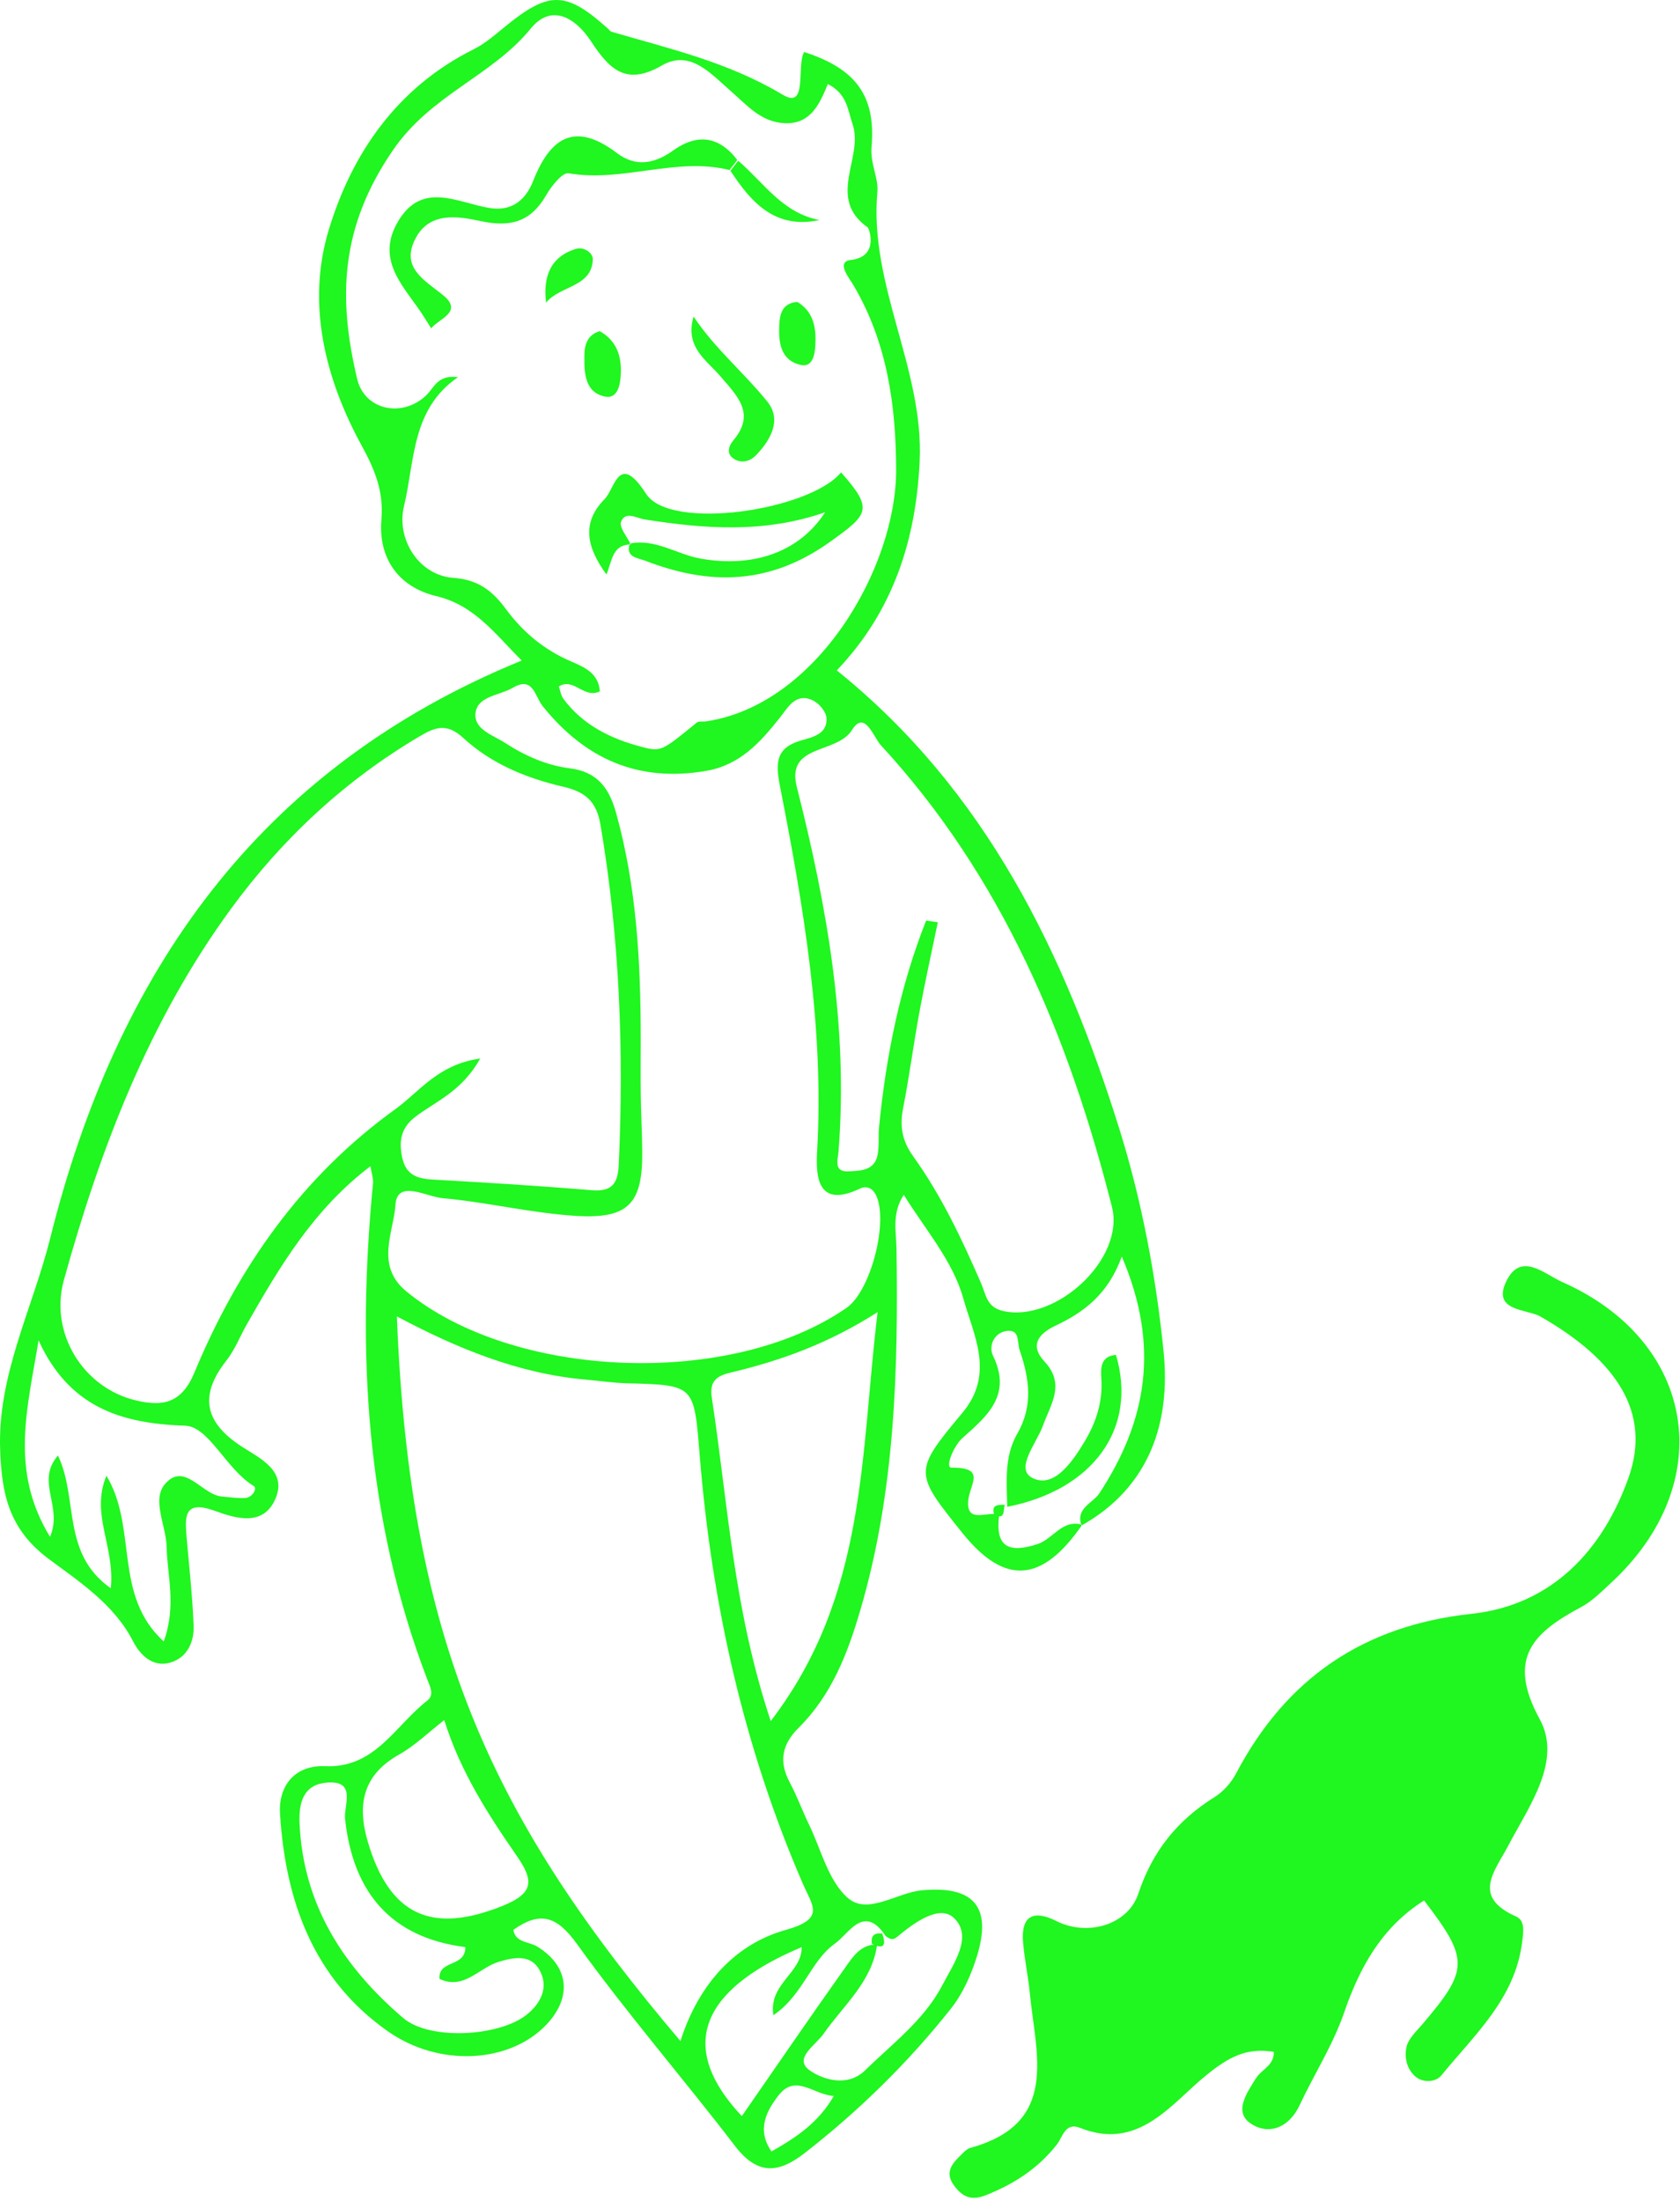 <?xml version="1.0" encoding="UTF-8" standalone="no"?>
<svg width="345px" height="452px" viewBox="0 0 345 452" version="1.1" xmlns="http://www.w3.org/2000/svg" xmlns:xlink="http://www.w3.org/1999/xlink" xmlns:sketch="http://www.bohemiancoding.com/sketch/ns">
    <!-- Generator: Sketch 3.3.3 (12081) - http://www.bohemiancoding.com/sketch -->
    <title>Group</title>
    <desc>Created with Sketch.</desc>
    <defs></defs>
    <g id="Page-1" stroke="none" stroke-width="1" fill="none" fill-rule="evenodd" sketch:type="MSPage">
        <g id="Group" sketch:type="MSLayerGroup" fill="#20F61F">
            <path d="M222.241,313.092 C213.994,325.067 206.299,325.586 197.621,314.763 C187.713,302.404 187.513,302.236 197.645,290.094 C204.326,282.084 199.963,274.258 197.821,266.624 C195.656,258.893 190.182,252.73 185.595,245.336 C183.094,249.165 184.053,252.914 184.101,256.383 C184.476,281.364 183.805,306.217 176.725,330.447 C174.112,339.416 170.82,348.033 164.012,354.772 C160.608,358.145 159.873,361.679 162.166,365.971 C163.668,368.777 164.755,371.799 166.146,374.669 C168.631,379.817 170.093,386.18 174.064,389.689 C178.188,393.334 184.109,388.634 189.319,388.154 C199.827,387.187 203.71,391.424 200.69,401.472 C199.515,405.373 197.725,409.378 195.208,412.544 C186.45,423.567 176.43,433.392 165.291,442.073 C159.833,446.334 155.55,446.669 150.931,440.642 C140.263,426.709 128.733,413.423 118.497,399.194 C114.309,393.374 110.913,392.399 105.416,396.276 C105.871,398.962 108.62,398.65 110.362,399.729 C116.81,403.718 117.562,410.017 112.272,415.669 C104.816,423.631 90.265,424.598 79.597,417.068 C64.287,406.268 58.59,390.217 57.503,372.374 C57.167,366.971 60.308,362.39 66.78,362.67 C77.056,363.117 81.18,354.268 87.772,349.176 C89.274,348.017 88.267,346.226 87.708,344.764 C75.123,311.773 73.229,277.615 76.609,242.882 C76.689,242.066 76.361,241.211 76.073,239.468 C64.375,248.35 57.463,260.053 50.719,271.883 C49.296,274.378 48.25,277.143 46.492,279.374 C40.594,286.872 42.264,292.412 50.063,297.304 C53.651,299.558 58.837,302.164 56.64,307.568 C54.219,313.532 48.505,311.845 44.15,310.246 C37.75,307.904 37.957,311.413 38.325,315.69 C38.844,321.733 39.524,327.761 39.763,333.812 C39.891,337.169 38.437,340.375 35.009,341.382 C31.357,342.453 28.76,339.831 27.306,336.986 C23.406,329.383 16.151,324.691 9.974,320.087 C1.655,313.875 0.361,306.465 0.033,297.76 C-0.55,282.339 6.713,268.678 10.317,254.233 C23.838,200.019 52.86,157.827 107.134,135.636 C101.516,129.984 97.377,124.261 89.578,122.398 C81.795,120.544 77.664,114.58 78.327,106.73 C78.814,100.895 76.984,96.466 74.331,91.614 C66.724,77.721 62.937,62.396 67.499,47.248 C72.254,31.476 81.595,17.934 97.249,10.132 C99.486,9.021 101.468,7.319 103.418,5.712 C112.687,-1.93 116.155,-1.93 124.841,5.872 C125.081,6.087 125.273,6.431 125.552,6.511 C137.531,10.028 149.541,12.746 160.688,19.429 C165.962,22.595 163.501,13.754 165.123,10.676 C175.703,14.081 179.898,19.629 178.979,30.181 C178.683,33.562 180.433,36.568 180.177,39.374 C178.443,58.615 189.75,75.73 188.855,94.723 C188.104,110.807 183.47,125.46 171.843,137.659 C202.488,162.32 218.605,195.79 229.88,231.85 C234.491,246.615 237.407,262.163 238.958,277.575 C240.404,292.02 236.137,305.354 222.097,313.252 C220.81,309.686 224.414,308.687 225.773,306.617 C235.466,291.844 238.27,276.464 230.367,258.014 C227.563,265.784 222.521,269.493 216.743,272.219 C213.035,273.97 211.525,276.392 214.466,279.542 C218.861,284.274 215.768,288.303 214.186,292.716 C212.884,296.353 208.273,301.661 212.069,303.515 C216.511,305.69 220.283,300.086 222.784,295.913 C225.11,292.02 226.476,287.815 226.172,283.147 C226.036,280.965 225.941,278.494 229.169,278.207 C233.636,293.243 224.566,305.929 206.851,309.407 C206.715,304.315 206.227,299.047 208.872,294.466 C212.204,288.703 211.405,283.139 209.408,277.287 C208.824,275.585 209.504,272.971 206.771,273.298 C204.086,273.626 202.975,276.424 203.926,278.391 C207.817,286.424 202.823,290.709 197.669,295.258 C195.863,296.856 193.985,301.381 195.4,301.373 C202.687,301.309 199.092,304.77 198.82,308.216 C198.444,313.044 202.983,310.142 205.189,311.077 C204.318,317.672 207.146,318.991 213.051,317.065 C216.28,316.018 218.118,311.901 222.241,313.092 L222.241,313.092 Z M181.871,397.547 C177.445,390.816 174.296,397.099 171.499,399.066 C166.441,402.623 164.955,409.658 158.818,413.799 C157.787,407.332 164.731,405.101 164.627,399.825 C146.8,407.308 137.291,418.515 152.345,434.519 C159.361,424.406 166.345,414.182 173.513,404.102 C175.103,401.864 176.717,399.218 180.129,399.282 C179.075,406.988 173.201,411.76 169.11,417.644 C167.512,419.938 162.845,422.704 166.273,425.126 C168.822,426.94 173.977,428.723 177.66,425.118 C183.302,419.594 189.798,414.782 193.53,407.611 C195.791,403.255 199.891,397.667 195.903,393.838 C192.931,390.992 187.689,394.805 184.221,397.731 C183.238,398.562 182.615,398.051 181.871,397.547 L181.871,397.547 Z M94.045,77.449 C84.456,84.052 85.207,94.628 82.961,103.948 C81.339,110.695 85.998,118.145 93.102,118.657 C98.352,119.033 101.252,121.471 103.945,125.132 C107.429,129.856 111.768,133.438 117.202,135.788 C119.895,136.955 122.923,138.154 123.179,141.975 C119.847,143.534 117.817,139.017 114.749,140.968 C115.068,141.831 115.196,142.831 115.724,143.534 C119.743,148.914 125.425,151.688 131.713,153.35 C135.749,154.422 135.908,154.238 143.092,148.37 C143.5,148.035 144.323,148.218 144.954,148.13 C167.696,144.805 184.101,116.619 184.029,96.378 C183.973,83.052 182.167,70.334 175.303,58.631 C174.4,57.08 171.571,53.739 174.744,53.379 C180.601,52.708 178.483,46.912 178.204,46.712 C169.622,40.653 177.413,32.339 175.095,25.553 C174.096,22.627 173.992,19.269 170.005,17.263 C168.327,21.3 166.537,25.473 161.247,25.305 C156.277,25.137 153.352,21.54 150.004,18.638 C145.929,15.105 141.71,10.092 135.908,13.45 C128.445,17.783 125.033,14.041 121.373,8.486 C118.241,3.713 113.287,0.612 108.995,5.864 C100.941,15.72 88.555,19.333 80.628,30.932 C69.793,46.784 69.425,61.317 73.349,77.816 C74.851,84.164 82.474,85.858 87.42,81.278 C89.154,79.679 89.81,76.873 94.045,77.449 L94.045,77.449 Z M98.615,217.357 C94.78,224.184 89.466,226.135 85.271,229.34 C82.298,231.618 81.859,234.4 82.626,237.822 C83.425,241.363 85.79,242.042 88.955,242.218 C99.79,242.826 110.618,243.489 121.429,244.393 C125.664,244.744 126.887,243.122 127.071,239.077 C128.133,215.719 127.238,192.504 123.323,169.402 C122.476,164.414 120.103,162.575 115.556,161.52 C108.053,159.77 100.837,156.804 95.139,151.528 C91.719,148.37 89.33,149.33 86.094,151.24 C70.752,160.329 57.998,172.2 47.49,186.541 C30.638,209.555 20.649,235.671 13.114,262.874 C10.133,273.634 16.99,284.993 27.969,287.575 C33.411,288.846 37.278,288.191 39.923,281.844 C48.897,260.276 61.946,241.619 81.204,227.741 C86.19,224.152 89.889,218.58 98.615,217.357 L98.615,217.357 Z M139.736,419.107 C143.532,407.18 151.179,399.146 161.303,396.308 C169.558,394.006 166.865,391.4 164.899,386.867 C152.713,358.785 146.169,329.311 143.691,298.903 C142.509,284.394 142.749,284.41 128.789,284.042 C125.928,283.962 123.075,283.539 120.215,283.283 C106.462,282.06 93.925,276.904 81.499,270.309 C84.152,338.033 101.556,374.061 139.736,419.107 L139.736,419.107 Z M131.577,213.344 C131.577,217.173 131.537,221.011 131.585,224.84 C131.641,228.669 131.849,232.498 131.889,236.327 C132.001,247.079 129.156,250.34 118.273,249.669 C109.083,249.093 100.014,246.855 90.824,246.023 C87.588,245.736 81.555,242.122 81.212,247.374 C80.852,253.01 76.984,259.869 83.433,265.161 C105.48,283.275 150.092,285.033 173.849,268.55 C178.907,265.041 182.559,250.468 179.826,245.28 C179.027,243.761 177.708,243.537 176.709,244.017 C167.904,248.254 167.496,241.683 167.8,236.407 C169.262,210.954 165.011,186.125 160.16,161.376 C159.186,156.42 159.417,153.486 164.643,152.007 C166.993,151.344 169.997,150.657 169.717,147.363 C169.606,146.076 168.175,144.413 166.913,143.814 C163.389,142.143 161.775,145.325 160.136,147.387 C156.093,152.471 151.962,157.084 145.05,158.283 C131.042,160.721 120.103,155.805 111.417,144.965 C109.834,142.99 109.491,138.754 105.312,141.224 C102.643,142.799 98.224,142.902 97.681,146.22 C97.097,149.737 101.22,150.928 103.754,152.567 C107.789,155.189 112.24,157.164 117.002,157.763 C122.652,158.467 125.089,161.8 126.503,166.868 C130.754,182.096 131.577,197.668 131.577,213.344 L131.577,213.344 Z M190.19,189.027 C190.989,189.147 191.788,189.259 192.587,189.371 C191.317,195.51 189.958,201.625 188.815,207.781 C187.601,214.376 186.738,221.035 185.451,227.613 C184.732,231.299 185.275,234.304 187.529,237.438 C193.33,245.504 197.541,254.457 201.497,263.554 C202.424,265.696 202.584,268.39 205.892,269.174 C216.679,271.724 231.071,258.582 228.346,247.814 C219.468,212.761 205.772,179.994 180.849,152.975 C179.426,151.432 177.572,145.668 174.967,149.889 C171.883,154.885 161.383,152.695 163.628,161.576 C169.861,186.165 174.216,210.906 172.195,236.423 C172.067,238.085 171.116,240.683 174.208,240.524 C176.597,240.404 179.626,240.452 180.233,237.086 C180.577,235.224 180.337,233.257 180.529,231.355 C181.967,216.806 184.804,202.609 190.19,189.027 L190.19,189.027 Z M158.275,353.405 C178.116,327.489 176.653,298.655 180.225,269.429 C169.997,275.968 160.16,279.438 149.972,281.86 C146.928,282.587 145.689,283.778 146.185,287.064 C149.453,308.479 150.587,330.279 158.275,353.405 L158.275,353.405 Z M33.626,337.057 C36.287,329.655 34.346,323.652 34.218,317.664 C34.13,313.236 31.053,307.92 33.954,304.642 C37.957,300.142 41.465,306.961 45.581,307.296 C47.163,307.424 48.753,307.688 50.327,307.6 C51.829,307.528 52.924,305.626 52.093,305.122 C46.46,301.741 42.912,292.907 38.005,292.747 C24.421,292.324 14.081,288.671 7.92,275.233 C5.699,288.974 1.895,301.916 10.277,315.57 C12.97,309.247 7.233,304.275 11.907,298.871 C16.135,307.768 12.587,318.999 22.751,326.13 C23.63,317.488 18.548,311.021 21.856,303.02 C28.329,313.787 23.174,327.513 33.626,337.057 L33.626,337.057 Z M95.563,399.817 C80.356,397.883 72.486,388.658 70.863,373.478 C70.568,370.728 73.317,365.532 67.132,366.035 C62.513,366.411 61.322,369.816 61.514,374.333 C62.233,391.12 70.552,403.894 82.762,414.342 C88.331,419.107 102.595,418.107 108.108,413.735 C111.249,411.241 112.679,407.923 110.793,404.526 C109.027,401.328 105.687,401.824 102.331,402.863 C98.352,404.094 95.227,408.691 90.257,406.34 C89.969,402.343 95.595,404.054 95.563,399.817 L95.563,399.817 Z M91.232,353.205 C87.908,355.779 85.175,358.481 81.939,360.288 C74.403,364.516 73.317,370.704 75.554,378.258 C80.037,393.382 88.723,397.187 103.226,391.344 C109.667,388.746 109.651,386.172 106.119,381.08 C100.15,372.47 94.476,363.621 91.232,353.205 L91.232,353.205 Z M171.228,430.386 C167.104,430.154 163.413,425.781 159.937,430.194 C157.46,433.344 155.294,437.277 158.434,441.777 C163.796,438.739 168.111,435.766 171.228,430.386 L171.228,430.386 Z" id="Fill-8" sketch:type="MSShapeGroup"></path>
            <path d="M292.447,390.241 C283.817,395.693 279.246,403.871 275.994,413.344 C273.732,419.915 269.857,425.926 266.892,432.265 C264.687,437.006 260.428,438.484 256.808,436.014 C253.324,433.64 256.025,429.755 257.942,426.725 C259.085,424.911 261.682,424.111 261.586,421.322 C255.961,420.418 252.341,422.353 247.594,426.222 C240.546,431.961 233.794,441.738 221.824,436.942 C218.716,435.695 218.244,438.828 217.006,440.395 C213.122,445.303 208.184,448.509 202.374,450.787 C199.266,452.002 197.5,450.931 195.878,448.709 C193.808,445.855 195.806,443.992 197.668,442.178 C198.123,441.73 198.643,441.218 199.218,441.058 C217.557,436.046 212.739,422.025 211.5,409.443 C211.156,405.949 210.429,402.504 210.11,399.019 C209.59,393.351 212.203,392.072 217.006,394.494 C223.27,397.652 231.621,395.31 233.77,388.827 C236.647,380.161 241.761,373.774 249.4,369.026 C251.19,367.907 252.828,366.076 253.819,364.197 C264.135,344.612 279.973,333.781 302.219,331.375 C318.872,329.568 329.212,318.113 334.43,303.428 C339.185,290.054 331.985,279.311 316.379,270.357 C313.574,268.743 306.335,269.326 309.331,263.099 C312.304,256.904 317.194,261.644 320.782,263.235 C348.414,275.45 353.033,304.659 330.69,325.163 C328.813,326.89 326.951,328.785 324.745,329.968 C315.045,335.156 309.259,340.336 316.187,353.006 C320.854,361.559 314.046,370.776 309.755,378.938 C306.942,384.286 302.155,389.458 311.345,393.535 C313.271,394.382 312.823,396.828 312.583,398.771 C311.161,410.386 302.787,417.828 295.987,426.166 C294.908,427.501 292.335,427.797 290.681,426.406 C288.859,424.871 288.355,422.377 288.843,420.282 C289.242,418.604 290.824,417.149 292.039,415.726 C301.684,404.407 301.724,402.384 292.447,390.241" id="Fill-9" sketch:type="MSShapeGroup"></path>
            <path d="M129.535,111.797 C125.771,111.821 125.707,115.074 124.548,117.968 C120.585,112.556 119.259,107.432 124.165,102.484 C126.338,100.285 127.026,92.667 132.699,101.429 C137.693,109.127 166.292,104.794 172.725,97 C179.437,104.61 178.406,105.577 170.376,111.317 C158.046,120.118 145.66,120.27 132.403,115.098 C131.061,114.579 128.376,114.483 129.327,111.613 C134.625,110.558 139.012,113.851 143.918,114.714 C154.714,116.609 164.127,113.395 169.449,105.186 C156.943,109.534 144.693,108.607 132.403,106.665 C130.773,106.409 128.376,104.866 127.537,107.144 C127.114,108.295 128.8,110.222 129.535,111.797" id="Fill-311" sketch:type="MSShapeGroup"></path>
            <path d="M149.82,34.914 C138.785,32.172 127.878,37.512 116.77,35.578 C115.516,35.362 113.247,38.184 112.192,40.022 C109.043,45.53 104.896,46.729 98.727,45.402 C94.045,44.395 88.084,43.38 85.223,49.167 C82.386,54.899 86.981,57.425 90.832,60.479 C95.323,64.044 90.193,65.363 88.547,67.417 C88.139,66.77 87.724,66.114 87.316,65.467 C83.569,59.327 76.817,53.868 81.723,45.506 C86.685,37.057 93.973,41.653 100.557,42.716 C105.152,43.46 107.973,41.014 109.483,37.176 C113.007,28.199 118.057,24.874 126.727,31.453 C130.523,34.331 134.414,33.651 138.178,30.941 C143.124,27.392 147.623,27.896 151.411,32.844 C150.883,33.531 150.356,34.227 149.82,34.914" id="Fill-312" sketch:type="MSShapeGroup"></path>
            <path d="M142.435,65 C146.766,71.539 152.767,76.503 157.577,82.467 C160.59,86.2 158.296,90.277 155.292,93.442 C154.165,94.633 152.511,95.193 150.969,94.369 C149.067,93.362 149.554,91.668 150.609,90.412 C155.244,84.913 151.368,81.299 148.028,77.367 C145.119,73.937 140.573,71.315 142.435,65" id="Fill-313" sketch:type="MSShapeGroup"></path>
            <path d="M163.75,62 C167.178,64.07 167.641,67.492 167.434,71.009 C167.33,72.776 166.874,75.478 164.469,74.942 C160.226,73.999 159.858,70.234 160.034,66.628 C160.146,64.398 160.705,62.216 163.75,62" id="Fill-314" sketch:type="MSShapeGroup"></path>
            <path d="M123.152,68 C126.732,69.99 127.643,73.268 127.491,76.777 C127.403,78.8 126.916,82.013 124.207,81.43 C120.067,80.534 119.972,76.561 120.004,73.068 C120.02,70.846 120.571,68.775 123.152,68" id="Fill-315" sketch:type="MSShapeGroup"></path>
            <path d="M151.59,33 C156.824,37.477 160.716,43.776 168.299,45.183 C159.157,47.125 154.299,41.601 150,35.07 C150.535,34.383 151.063,33.687 151.59,33" id="Fill-316" sketch:type="MSShapeGroup"></path>
            <path d="M112.138,62.152 C111.491,56.764 113.057,52.743 118.211,51.121 C119.889,50.585 121.807,51.928 121.743,53.303 C121.487,59.034 115.015,58.595 112.138,62.152" id="Fill-317" sketch:type="MSShapeGroup"></path>
            <path d="M204.198,311.126 C203.463,308.944 204.909,308.976 206.347,309.008 C205.956,310.039 206.571,312.093 204.198,311.126" id="Fill-321" sketch:type="MSShapeGroup"></path>
            <path d="M181.175,397.036 C181.902,399.179 181.767,400.45 179.058,399.155 C178.77,397.452 179.569,396.836 181.175,397.036" id="Fill-322" sketch:type="MSShapeGroup"></path>
        </g>
    </g>
</svg>